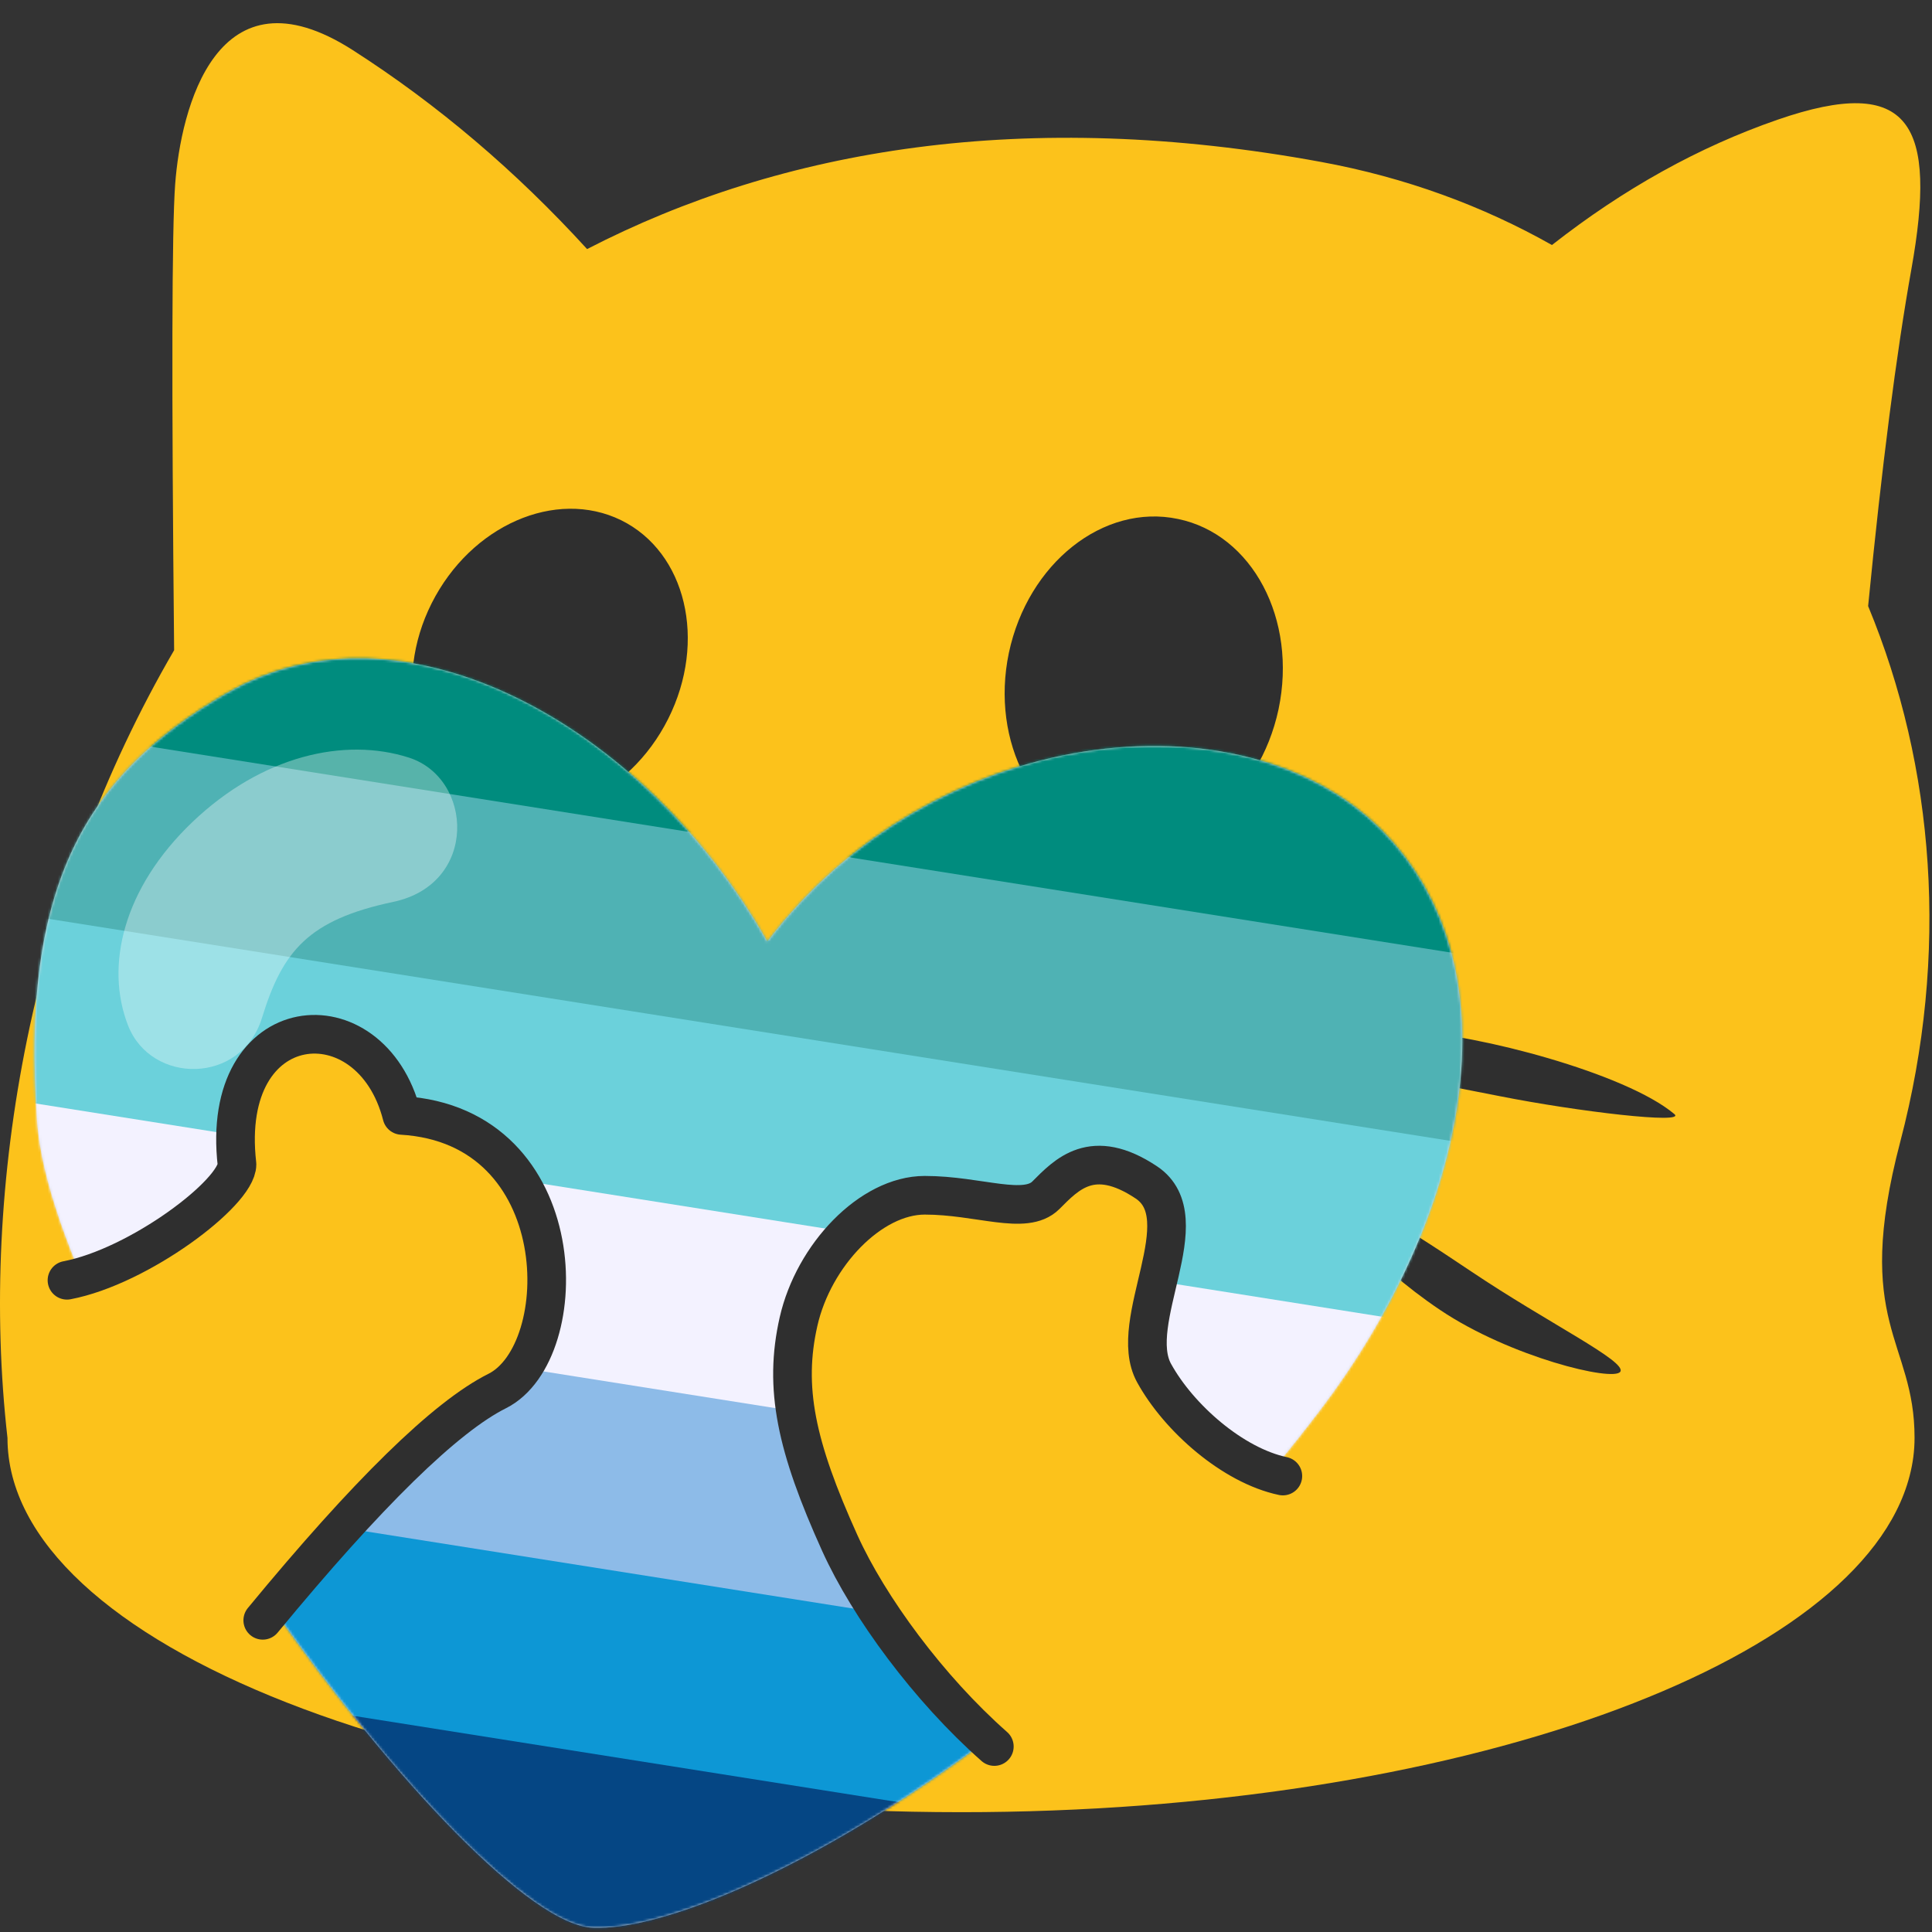 <svg xmlns="http://www.w3.org/2000/svg" xmlns:xlink="http://www.w3.org/1999/xlink" viewBox="0 0 750 750"><rect x="0" y="0" width="750" height="750" fill="#333333" stroke="none"/><defs><path id="a" d="M523.079 66.934c54.087 54.088 33.802 149.947-23.638 225.507C403 420 266 495 217.379 493.369c-48.621-1.631-209.603-222.173-215.99-313.27C-5 89 20 46 74.858 14.147 142.991-25.411 237 26 284.876 110.508 349 26 468.99 12.847 523.079 66.934z"/></defs><g fill="none" fill-rule="evenodd"><path fill="#FCC21B" fill-rule="nonzero" d="M137 19.491c32.91 21.112 63.216 46.85 90.92 77.215l-.014-.015c75.63-39.051 170.425-54.906 284.899-33.835 32.755 6.01 62.79 17.081 89.657 32.264 27.89-21.871 57.07-38.082 87.538-48.629 52-18 62 2 52 58-5.856 32.796-11.456 76.395-16.797 130.798 25.837 62.334 31.613 135.054 12.493 207.876-18.707 71.143 5.588 76.91 5.53 115.04 0 5.002-.648 9.945-1.942 14.829-18.942 73.202-176.536 130.457-368.19 130.457-204.48 0-370.192-65.081-370.192-145.286-11.201-98.904 9.953-211.852 64.693-305.787C66.574 149.132 66.707 88.823 68 71.49c2.162-28.967 16-86 69-52z"/><path stroke="#2F2F2F" stroke-linecap="round" stroke-linejoin="round" stroke-width="30" d="M229 375.491c13.333 47.334 23 71.334 29 72 6 .667 26.667-18 62-56 27.333 46 43.667 71.334 49 76 5.333 4.667 28-15.666 68-61"/><path fill="#2F2F2F" fill-rule="nonzero" d="M496.331 275.325c-7.4 34.708-36.728 57.983-65.513 51.959-28.989-6.093-46.436-39.158-39.172-73.865 7.4-34.776 36.728-58.052 65.649-51.959 28.853 5.956 46.368 38.952 39.036 73.865zM167.552 234.218c15.25-30.299 48.156-44.647 73.505-32.301 25.281 12.413 33.508 46.916 18.325 77.148-15.182 30.233-48.022 44.648-73.37 32.235-25.282-12.413-33.575-46.983-18.46-77.082z"/><g fill="#2F2F2F"><path d="M517 464.491c2.536-3.92 24.188 8.94 54 29 29.812 20.06 60.606 34.972 58 39-2.606 4.028-42.805-5.7-70-24s-44.536-40.08-42-44zM525 409.491c-2-6-2-10 23-9s83 16 102 32c4.7 3.957-37.13-.875-68-7-30.87-6.125-55-10-57-16zM151 412.491c-19 21-52 36-84 53s-49.439 8.264-14-13c35.439-21.263 84-43 98-40zM156 352.491c-53-2-107 5-116 16 0 3.438 103 3 116 0s8.636-15.674 0-16z"/></g><g><g transform="translate(13 255)"><mask id="b" fill="#fff"><use xlink:href="#a"/></mask><use fill="#D8D8D8" xlink:href="#a"/><g mask="url(#b)"><path fill="#054684" stroke="#979797" d="M-122.687-63.759L704.008 67.177l-78.53 495.82-826.695-130.936z"/><path fill="#0D97D5" d="M-134.3 6.37L693.381 137.46l-56.206 354.874-827.683-131.092z"/><path fill="#8DBBE8" d="M-145.599 77.705l827.683 131.092-33.727 212.94-827.682-131.092z"/><path fill="#008C7E" stroke="#979797" d="M-122.687-63.759L704.008 67.177l-22.34 141.048-826.695-130.936z"/><path fill="#4FB2B4" d="M-134.3 6.37L693.381 137.46l-22.496 142.036-827.683-131.092z"/><path fill="#6BD1DB" d="M-145.599 77.705l827.683 131.092-22.396 141.4-827.682-131.093z"/><path fill="#F3F2FF" d="M-156.797 148.405l827.683 131.092-11.246 71.005-827.683-131.092z"/></g></g><path fill="#FFF" fill-opacity=".34" d="M74.715 319.095c-27.016 25.776-34 56-25 79s44 23 52-3 18-38 51-45 31-48 6-56-56.985-.776-84 25z"/></g><g><path fill="#FCC21B" d="M391 682c-32.042-30.366-53.709-58.032-65-83-16.937-37.452-21.85-60.259-16-86 5.85-25.741 28-49 49-49s42 8 47 0 29.951-11.435 39-5c9.049 6.435 7 27 5 37s-11 16-2 37c7.964 18.582 25.63 32.582 53 42L391 682z"/><path stroke="#2F2F2F" stroke-linecap="round" stroke-linejoin="round" stroke-width="15" d="M386 678c-25.376-22.366-48.709-54.032-60-79-16.937-37.452-21.85-60.259-16-86 5.85-25.741 28-49 49-49s39 8 47 0 18-19 39-5-8 54 3 74c9.618 17.487 30.63 35.915 50 40"/></g><g><path fill="#FCC21B" d="M26 497c28-5.333 50-20.333 66-45-3-69 58-59 64-19 53 0 67 92 37 107-20 10-50.333 39.667-91 89L26 497z"/><path stroke="#2F2F2F" stroke-linecap="round" stroke-linejoin="round" stroke-width="15" d="M26 497c28-5.333 66-34 66-45-7-61 52-66 64-19 67 4 67 92 37 107-20 10-50.333 39.667-91 89"/></g></g></svg>